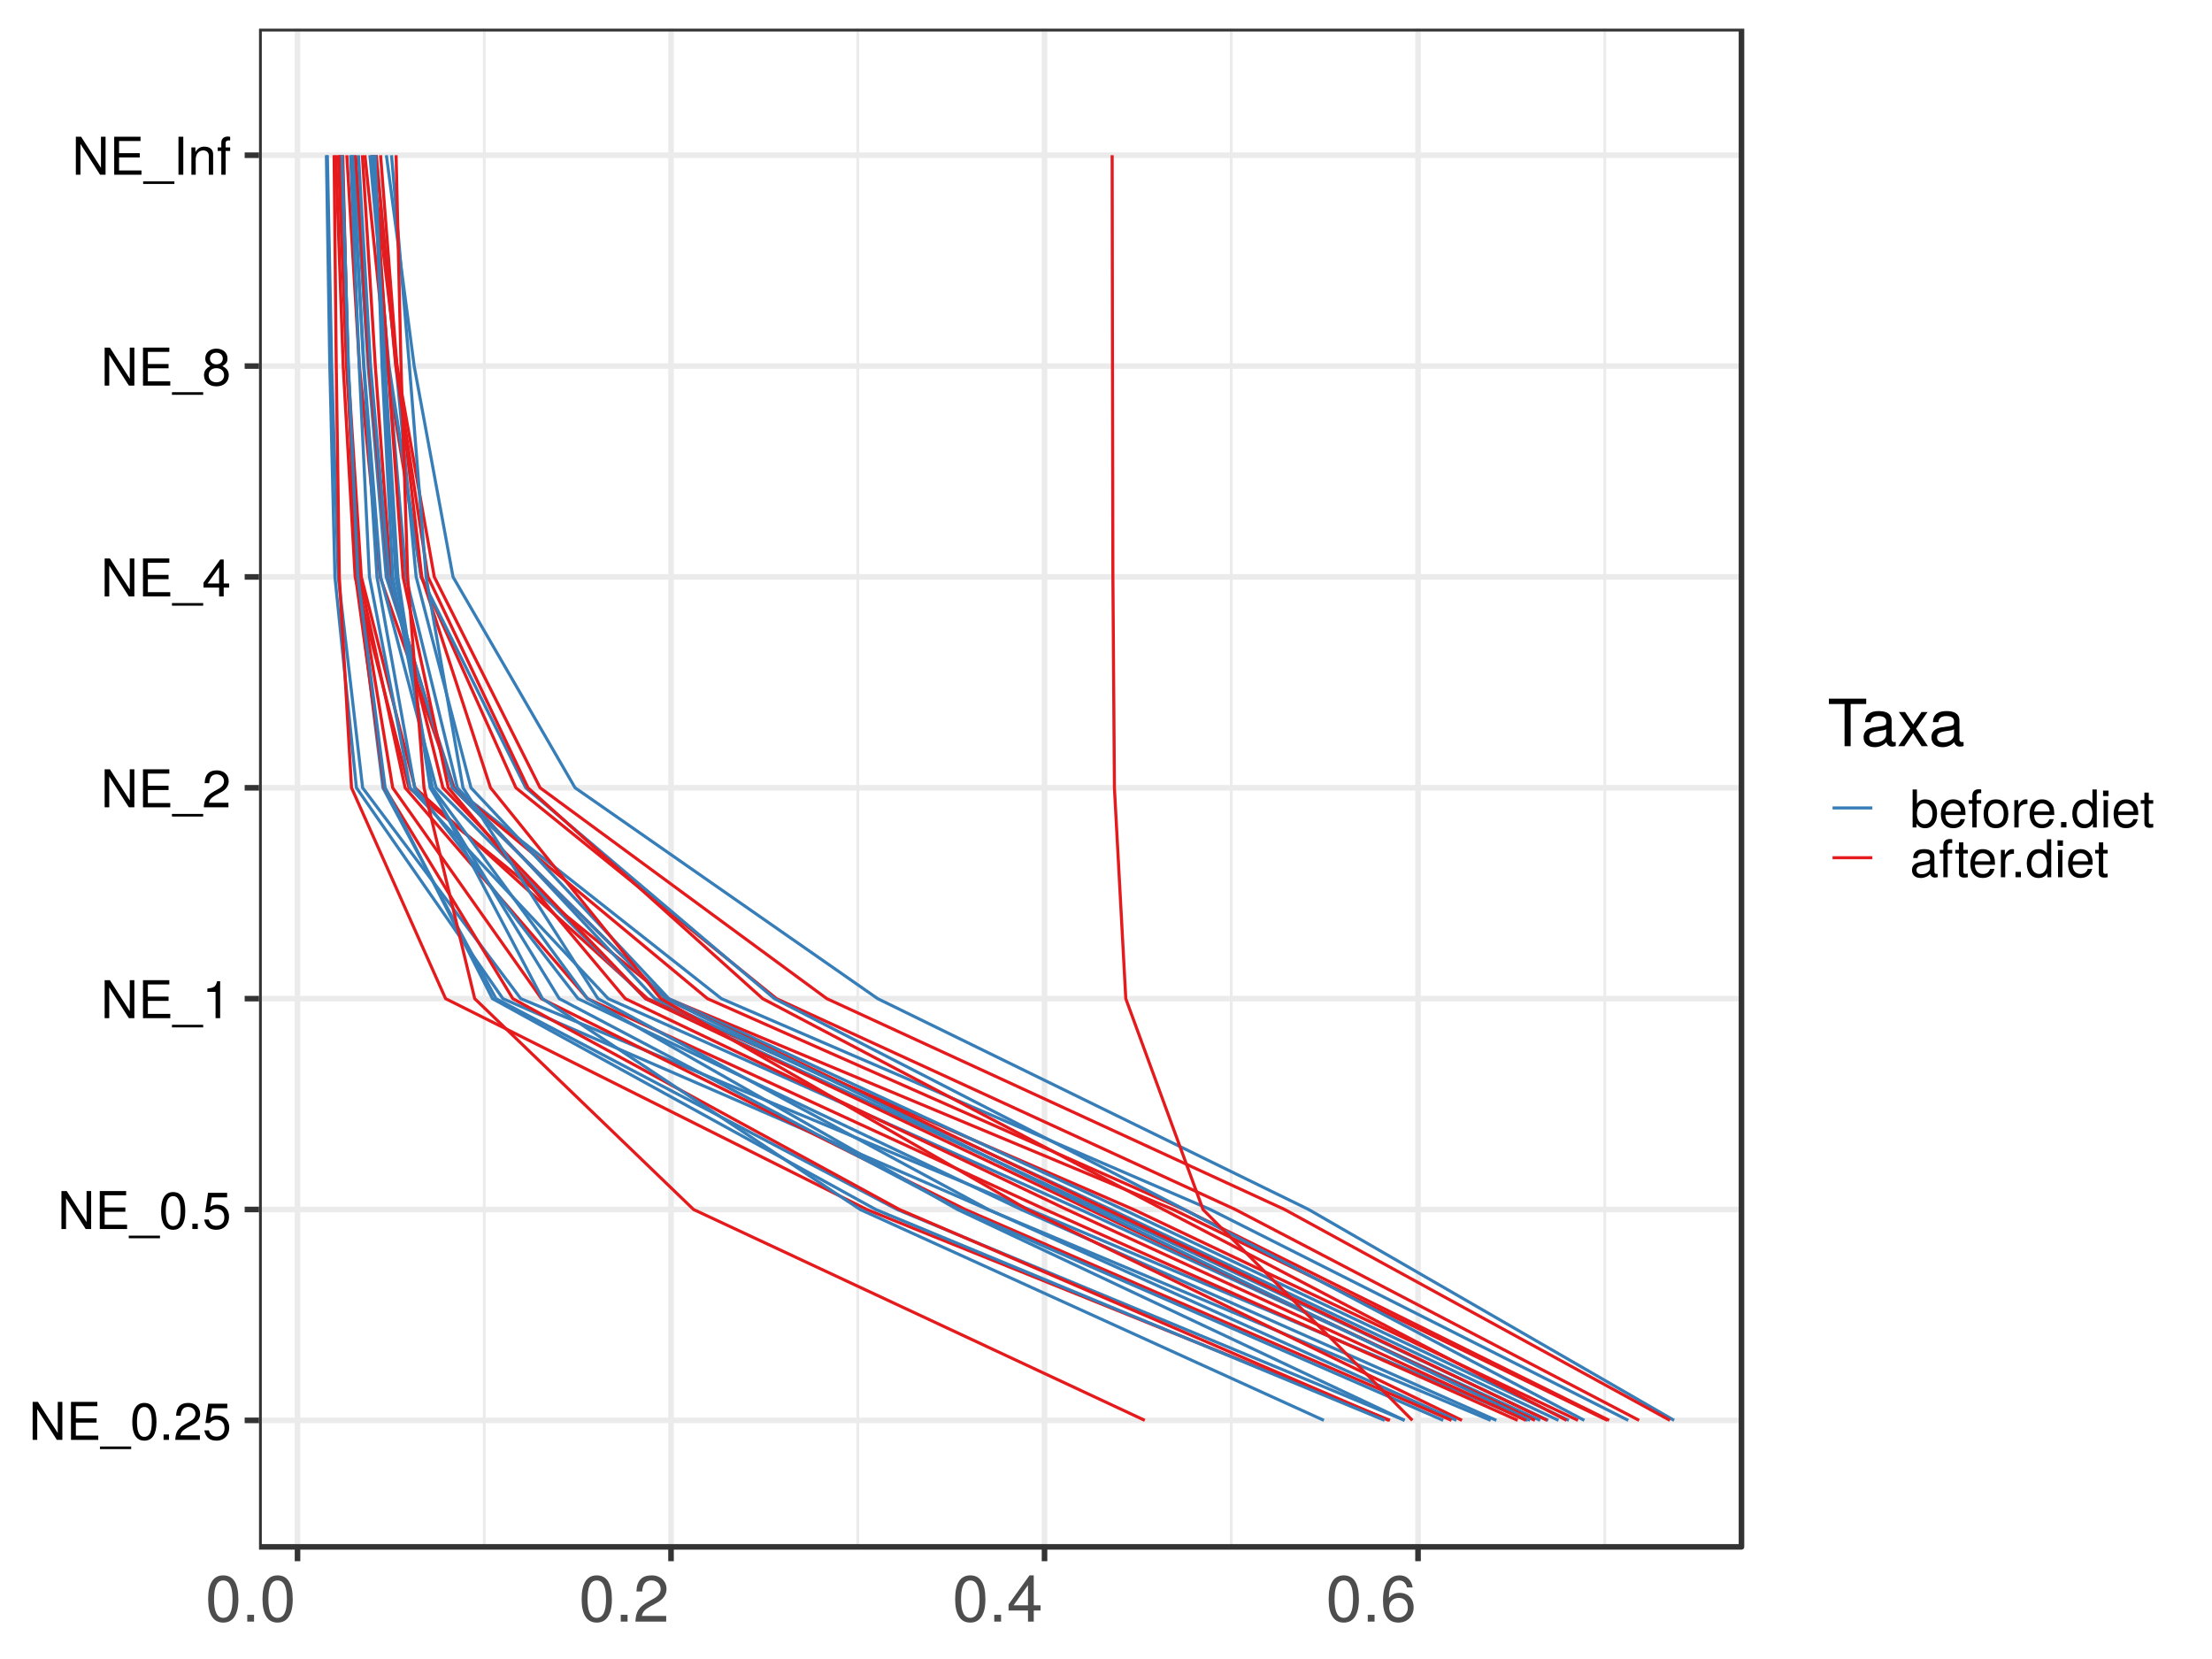 <?xml version="1.0" encoding="UTF-8"?>
<svg xmlns="http://www.w3.org/2000/svg" xmlns:xlink="http://www.w3.org/1999/xlink" width="768pt" height="576pt" viewBox="0 0 768 576" version="1.1">
<defs>
<g>
<symbol overflow="visible" id="glyph0-0">
<path style="stroke:none;" d=""/>
</symbol>
<symbol overflow="visible" id="glyph0-1">
<path style="stroke:none;" d="M 11.688 0 L 11.688 -13.188 L 10.094 -13.188 L 10.094 -2.406 L 3.203 -13.188 L 1.375 -13.188 L 1.375 0 L 2.969 0 L 2.969 -10.688 L 9.781 0 Z M 11.688 0 "/>
</symbol>
<symbol overflow="visible" id="glyph0-2">
<path style="stroke:none;" d="M 11.094 0 L 11.094 -1.484 L 3.312 -1.484 L 3.312 -6 L 10.5 -6 L 10.5 -7.484 L 3.312 -7.484 L 3.312 -11.703 L 10.766 -11.703 L 10.766 -13.188 L 1.625 -13.188 L 1.625 0 Z M 11.094 0 "/>
</symbol>
<symbol overflow="visible" id="glyph0-3">
<path style="stroke:none;" d="M 10.453 3.203 L 10.453 2.297 L -0.391 2.297 L -0.391 3.203 Z M 10.453 3.203 "/>
</symbol>
<symbol overflow="visible" id="glyph0-4">
<path style="stroke:none;" d="M 9.172 -6.172 C 9.172 -10.625 7.766 -12.828 4.969 -12.828 C 2.203 -12.828 0.781 -10.578 0.781 -6.281 C 0.781 -1.953 2.219 0.266 4.969 0.266 C 7.688 0.266 9.172 -1.953 9.172 -6.172 Z M 7.547 -6.312 C 7.547 -2.672 6.719 -1.047 4.938 -1.047 C 3.25 -1.047 2.406 -2.75 2.406 -6.266 C 2.406 -9.766 3.25 -11.422 4.969 -11.422 C 6.688 -11.422 7.547 -9.75 7.547 -6.312 Z M 7.547 -6.312 "/>
</symbol>
<symbol overflow="visible" id="glyph0-5">
<path style="stroke:none;" d="M 3.453 0 L 3.453 -1.875 L 1.578 -1.875 L 1.578 0 Z M 3.453 0 "/>
</symbol>
<symbol overflow="visible" id="glyph0-6">
<path style="stroke:none;" d="M 9.25 -9.062 C 9.25 -11.234 7.562 -12.828 5.141 -12.828 C 2.516 -12.828 1 -11.484 0.906 -8.375 L 2.5 -8.375 C 2.625 -10.531 3.516 -11.438 5.078 -11.438 C 6.531 -11.438 7.625 -10.406 7.625 -9.031 C 7.625 -8.016 7.016 -7.141 5.875 -6.5 L 4.219 -5.562 C 1.531 -4.031 0.766 -2.828 0.609 0 L 9.156 0 L 9.156 -1.578 L 2.406 -1.578 C 2.562 -2.625 3.141 -3.297 4.719 -4.219 L 6.531 -5.188 C 8.328 -6.156 9.25 -7.484 9.25 -9.062 Z M 9.25 -9.062 "/>
</symbol>
<symbol overflow="visible" id="glyph0-7">
<path style="stroke:none;" d="M 9.281 -4.25 C 9.281 -6.781 7.594 -8.453 5.141 -8.453 C 4.234 -8.453 3.516 -8.219 2.766 -7.672 L 3.281 -10.984 L 8.609 -10.984 L 8.609 -12.562 L 1.984 -12.562 L 1.031 -5.844 L 2.5 -5.844 C 3.234 -6.734 3.859 -7.031 4.844 -7.031 C 6.562 -7.031 7.656 -5.938 7.656 -4.031 C 7.656 -2.188 6.594 -1.141 4.844 -1.141 C 3.453 -1.141 2.609 -1.844 2.219 -3.297 L 0.641 -3.297 C 1.156 -0.734 2.609 0.266 4.891 0.266 C 7.469 0.266 9.281 -1.531 9.281 -4.25 Z M 9.281 -4.25 "/>
</symbol>
<symbol overflow="visible" id="glyph0-8">
<path style="stroke:none;" d="M 6.281 0 L 6.281 -12.828 L 5.234 -12.828 C 4.672 -10.859 4.312 -10.578 1.844 -10.281 L 1.844 -9.141 L 4.688 -9.141 L 4.688 0 Z M 6.281 0 "/>
</symbol>
<symbol overflow="visible" id="glyph0-9">
<path style="stroke:none;" d="M 9.406 -3.078 L 9.406 -4.5 L 7.516 -4.5 L 7.516 -12.828 L 6.328 -12.828 L 0.5 -4.766 L 0.5 -3.078 L 5.922 -3.078 L 5.922 0 L 7.516 0 L 7.516 -3.078 Z M 5.922 -4.5 L 1.906 -4.5 L 5.922 -10.109 Z M 5.922 -4.5 "/>
</symbol>
<symbol overflow="visible" id="glyph0-10">
<path style="stroke:none;" d="M 9.281 -3.625 C 9.281 -5.047 8.562 -6.047 7.078 -6.75 C 8.391 -7.547 8.828 -8.203 8.828 -9.406 C 8.828 -11.422 7.25 -12.828 4.969 -12.828 C 2.719 -12.828 1.125 -11.422 1.125 -9.406 C 1.125 -8.219 1.562 -7.562 2.859 -6.75 C 1.391 -6.047 0.672 -5.047 0.672 -3.641 C 0.672 -1.281 2.438 0.266 4.969 0.266 C 7.516 0.266 9.281 -1.281 9.281 -3.625 Z M 7.203 -9.375 C 7.203 -8.172 6.312 -7.375 4.969 -7.375 C 3.641 -7.375 2.75 -8.172 2.75 -9.391 C 2.75 -10.625 3.641 -11.422 4.969 -11.422 C 6.328 -11.422 7.203 -10.625 7.203 -9.375 Z M 7.656 -3.594 C 7.656 -2.078 6.562 -1.141 4.938 -1.141 C 3.391 -1.141 2.297 -2.094 2.297 -3.594 C 2.297 -5.109 3.391 -6.047 4.969 -6.047 C 6.562 -6.047 7.656 -5.109 7.656 -3.594 Z M 7.656 -3.594 "/>
</symbol>
<symbol overflow="visible" id="glyph0-11">
<path style="stroke:none;" d="M 3.484 0 L 3.484 -13.188 L 1.812 -13.188 L 1.812 0 Z M 3.484 0 "/>
</symbol>
<symbol overflow="visible" id="glyph0-12">
<path style="stroke:none;" d="M 8.812 0 L 8.812 -7.172 C 8.812 -8.734 7.641 -9.75 5.812 -9.75 C 4.391 -9.75 3.484 -9.203 2.656 -7.891 L 2.656 -9.484 L 1.266 -9.484 L 1.266 0 L 2.766 0 L 2.766 -5.234 C 2.766 -7.172 3.812 -8.438 5.359 -8.438 C 6.547 -8.438 7.312 -7.703 7.312 -6.562 L 7.312 0 Z M 8.812 0 "/>
</symbol>
<symbol overflow="visible" id="glyph0-13">
<path style="stroke:none;" d="M 4.672 -8.25 L 4.672 -9.484 L 3.094 -9.484 L 3.094 -10.969 C 3.094 -11.594 3.453 -11.922 4.141 -11.922 C 4.266 -11.922 4.328 -11.922 4.672 -11.906 L 4.672 -13.156 C 4.328 -13.234 4.125 -13.25 3.812 -13.25 C 2.422 -13.25 1.594 -12.453 1.594 -11.094 L 1.594 -9.484 L 0.328 -9.484 L 0.328 -8.25 L 1.594 -8.25 L 1.594 0 L 3.094 0 L 3.094 -8.25 Z M 4.672 -8.25 "/>
</symbol>
<symbol overflow="visible" id="glyph0-14">
<path style="stroke:none;" d="M 9.469 -4.844 C 9.469 -7.922 7.906 -9.75 5.406 -9.75 C 4.109 -9.75 3.188 -9.266 2.484 -8.203 L 2.484 -13.188 L 0.984 -13.188 L 0.984 0 L 2.328 0 L 2.328 -1.359 C 3.062 -0.25 4.016 0.266 5.344 0.266 C 7.828 0.266 9.469 -1.766 9.469 -4.844 Z M 7.891 -4.766 C 7.891 -2.609 6.766 -1.141 5.125 -1.141 C 3.531 -1.141 2.484 -2.594 2.484 -4.734 C 2.484 -6.969 3.531 -8.406 5.125 -8.344 C 6.797 -8.344 7.891 -6.875 7.891 -4.766 Z M 7.891 -4.766 "/>
</symbol>
<symbol overflow="visible" id="glyph0-15">
<path style="stroke:none;" d="M 9.281 -4.312 C 9.281 -5.688 9.172 -6.547 8.906 -7.25 C 8.281 -8.812 6.844 -9.75 5.062 -9.75 C 2.422 -9.75 0.719 -7.797 0.719 -4.688 C 0.719 -1.578 2.375 0.266 5.031 0.266 C 7.203 0.266 8.703 -0.953 9.078 -2.875 L 7.562 -2.875 C 7.141 -1.625 6.297 -1.125 5.078 -1.125 C 3.516 -1.125 2.328 -2.141 2.297 -4.312 Z M 7.672 -5.641 C 7.672 -5.641 7.672 -5.578 7.656 -5.531 L 2.328 -5.531 C 2.453 -7.219 3.531 -8.359 5.047 -8.359 C 6.531 -8.359 7.672 -7.125 7.672 -5.641 Z M 7.672 -5.641 "/>
</symbol>
<symbol overflow="visible" id="glyph0-16">
<path style="stroke:none;" d="M 9.234 -4.672 C 9.234 -7.938 7.656 -9.75 4.922 -9.75 C 2.266 -9.75 0.656 -7.922 0.656 -4.734 C 0.656 -1.562 2.25 0.266 4.938 0.266 C 7.594 0.266 9.234 -1.562 9.234 -4.672 Z M 7.656 -4.688 C 7.656 -2.453 6.609 -1.125 4.938 -1.125 C 3.25 -1.125 2.219 -2.438 2.219 -4.734 C 2.219 -7.016 3.25 -8.359 4.938 -8.359 C 6.641 -8.359 7.656 -7.031 7.656 -4.688 Z M 7.656 -4.688 "/>
</symbol>
<symbol overflow="visible" id="glyph0-17">
<path style="stroke:none;" d="M 5.812 -8.156 L 5.812 -9.703 C 5.562 -9.734 5.422 -9.75 5.234 -9.75 C 4.25 -9.75 3.516 -9.172 2.641 -7.766 L 2.641 -9.484 L 1.266 -9.484 L 1.266 0 L 2.766 0 L 2.766 -4.922 C 2.766 -7.062 3.469 -8.125 5.812 -8.156 Z M 5.812 -8.156 "/>
</symbol>
<symbol overflow="visible" id="glyph0-18">
<path style="stroke:none;" d="M 8.953 0 L 8.953 -13.188 L 7.453 -13.188 L 7.453 -8.281 C 6.828 -9.25 5.812 -9.75 4.547 -9.75 C 2.078 -9.75 0.469 -7.859 0.469 -4.828 C 0.469 -1.625 2.047 0.266 4.594 0.266 C 5.906 0.266 6.797 -0.219 7.625 -1.391 L 7.625 0 Z M 7.453 -4.703 C 7.453 -2.516 6.406 -1.141 4.812 -1.141 C 3.141 -1.141 2.047 -2.531 2.047 -4.734 C 2.047 -6.953 3.141 -8.344 4.797 -8.344 C 6.422 -8.344 7.453 -6.891 7.453 -4.703 Z M 7.453 -4.703 "/>
</symbol>
<symbol overflow="visible" id="glyph0-19">
<path style="stroke:none;" d="M 2.766 0 L 2.766 -9.484 L 1.266 -9.484 L 1.266 0 Z M 2.969 -10.906 L 2.969 -12.797 L 1.078 -12.797 L 1.078 -10.906 Z M 2.969 -10.906 "/>
</symbol>
<symbol overflow="visible" id="glyph0-20">
<path style="stroke:none;" d="M 4.594 0 L 4.594 -1.266 C 4.391 -1.219 4.156 -1.188 3.875 -1.188 C 3.219 -1.188 3.047 -1.375 3.047 -2.047 L 3.047 -8.25 L 4.594 -8.25 L 4.594 -9.484 L 3.047 -9.484 L 3.047 -12.094 L 1.531 -12.094 L 1.531 -9.484 L 0.25 -9.484 L 0.25 -8.25 L 1.531 -8.25 L 1.531 -1.375 C 1.531 -0.422 2.188 0.125 3.359 0.125 C 3.734 0.125 4.094 0.094 4.594 0 Z M 4.594 0 "/>
</symbol>
<symbol overflow="visible" id="glyph0-21">
<path style="stroke:none;" d="M 9.688 -0.031 L 9.688 -1.172 C 9.516 -1.141 9.438 -1.141 9.359 -1.141 C 8.828 -1.141 8.547 -1.406 8.547 -1.875 L 8.547 -7.172 C 8.547 -8.844 7.312 -9.75 4.969 -9.75 C 2.672 -9.75 1.266 -8.859 1.172 -6.672 L 2.703 -6.672 C 2.828 -7.828 3.516 -8.359 4.922 -8.359 C 6.281 -8.359 7.031 -7.859 7.031 -6.953 L 7.031 -6.547 C 7.031 -5.922 6.656 -5.641 5.469 -5.5 C 3.328 -5.234 3 -5.156 2.422 -4.922 C 1.328 -4.469 0.766 -3.625 0.766 -2.453 C 0.766 -0.734 1.953 0.266 3.875 0.266 C 5.078 0.266 6.266 -0.234 7.094 -1.125 C 7.25 -0.391 7.906 0.125 8.656 0.125 C 8.953 0.125 9.188 0.094 9.688 -0.031 Z M 7.031 -3.281 C 7.031 -1.922 5.656 -1.047 4.203 -1.047 C 3.016 -1.047 2.328 -1.469 2.328 -2.5 C 2.328 -3.484 3 -3.922 4.609 -4.156 C 6.203 -4.375 6.531 -4.453 7.031 -4.688 Z M 7.031 -3.281 "/>
</symbol>
<symbol overflow="visible" id="glyph1-0">
<path style="stroke:none;" d=""/>
</symbol>
<symbol overflow="visible" id="glyph1-1">
<path style="stroke:none;" d="M 11.469 -7.719 C 11.469 -13.281 9.703 -16.047 6.219 -16.047 C 2.766 -16.047 0.969 -13.234 0.969 -7.844 C 0.969 -2.438 2.781 0.344 6.219 0.344 C 9.609 0.344 11.469 -2.438 11.469 -7.719 Z M 9.438 -7.891 C 9.438 -3.344 8.391 -1.312 6.172 -1.312 C 4.078 -1.312 3.016 -3.438 3.016 -7.828 C 3.016 -12.219 4.078 -14.281 6.219 -14.281 C 8.375 -14.281 9.438 -12.188 9.438 -7.891 Z M 9.438 -7.891 "/>
</symbol>
<symbol overflow="visible" id="glyph1-2">
<path style="stroke:none;" d="M 4.328 0 L 4.328 -2.359 L 1.969 -2.359 L 1.969 0 Z M 4.328 0 "/>
</symbol>
<symbol overflow="visible" id="glyph1-3">
<path style="stroke:none;" d="M 11.562 -11.328 C 11.562 -14.047 9.453 -16.047 6.422 -16.047 C 3.141 -16.047 1.25 -14.359 1.125 -10.469 L 3.125 -10.469 C 3.281 -13.172 4.391 -14.297 6.359 -14.297 C 8.172 -14.297 9.531 -13.016 9.531 -11.297 C 9.531 -10.016 8.781 -8.938 7.359 -8.125 L 5.266 -6.953 C 1.922 -5.047 0.953 -3.531 0.766 0 L 11.453 0 L 11.453 -1.969 L 3.016 -1.969 C 3.219 -3.281 3.938 -4.125 5.906 -5.266 L 8.172 -6.5 C 10.406 -7.688 11.562 -9.359 11.562 -11.328 Z M 11.562 -11.328 "/>
</symbol>
<symbol overflow="visible" id="glyph1-4">
<path style="stroke:none;" d="M 11.766 -3.844 L 11.766 -5.641 L 9.391 -5.641 L 9.391 -16.047 L 7.922 -16.047 L 0.641 -5.953 L 0.641 -3.844 L 7.391 -3.844 L 7.391 0 L 9.391 0 L 9.391 -3.844 Z M 7.391 -5.641 L 2.375 -5.641 L 7.391 -12.641 Z M 7.391 -5.641 "/>
</symbol>
<symbol overflow="visible" id="glyph1-5">
<path style="stroke:none;" d="M 11.609 -4.984 C 11.609 -7.969 9.578 -9.984 6.703 -9.984 C 5.109 -9.984 3.875 -9.359 3.016 -8.188 C 3.031 -12.109 4.297 -14.281 6.578 -14.281 C 7.984 -14.281 8.953 -13.391 9.281 -11.859 L 11.266 -11.859 C 10.875 -14.484 9.156 -16.047 6.719 -16.047 C 2.984 -16.047 0.969 -12.891 0.969 -7.312 C 0.969 -2.312 2.688 0.344 6.359 0.344 C 9.406 0.344 11.609 -1.828 11.609 -4.984 Z M 9.578 -4.812 C 9.578 -2.812 8.219 -1.422 6.375 -1.422 C 4.531 -1.422 3.125 -2.875 3.125 -4.938 C 3.125 -6.922 4.484 -8.219 6.453 -8.219 C 8.375 -8.219 9.578 -6.969 9.578 -4.812 Z M 9.578 -4.812 "/>
</symbol>
<symbol overflow="visible" id="glyph1-6">
<path style="stroke:none;" d="M 13.422 -14.641 L 13.422 -16.5 L 0.469 -16.5 L 0.469 -14.641 L 5.906 -14.641 L 5.906 0 L 8.016 0 L 8.016 -14.641 Z M 13.422 -14.641 "/>
</symbol>
<symbol overflow="visible" id="glyph1-7">
<path style="stroke:none;" d="M 12.109 -0.047 L 12.109 -1.469 C 11.906 -1.422 11.812 -1.422 11.703 -1.422 C 11.047 -1.422 10.672 -1.766 10.672 -2.359 L 10.672 -8.953 C 10.672 -11.062 9.141 -12.188 6.219 -12.188 C 3.344 -12.188 1.578 -11.094 1.469 -8.344 L 3.375 -8.344 C 3.531 -9.797 4.391 -10.453 6.156 -10.453 C 7.844 -10.453 8.797 -9.812 8.797 -8.688 L 8.797 -8.188 C 8.797 -7.391 8.328 -7.062 6.828 -6.875 C 4.156 -6.531 3.75 -6.453 3.031 -6.156 C 1.656 -5.594 0.953 -4.531 0.953 -3.078 C 0.953 -0.922 2.438 0.344 4.844 0.344 C 6.359 0.344 7.828 -0.297 8.875 -1.406 C 9.078 -0.5 9.891 0.156 10.812 0.156 C 11.203 0.156 11.5 0.109 12.109 -0.047 Z M 8.797 -4.094 C 8.797 -2.391 7.078 -1.312 5.25 -1.312 C 3.781 -1.312 2.922 -1.828 2.922 -3.125 C 2.922 -4.359 3.75 -4.906 5.766 -5.203 C 7.766 -5.469 8.172 -5.562 8.797 -5.859 Z M 8.797 -4.094 "/>
</symbol>
<symbol overflow="visible" id="glyph1-8">
<path style="stroke:none;" d="M 10.703 0 L 6.609 -6.125 L 10.594 -11.859 L 8.469 -11.859 L 5.609 -7.562 L 2.766 -11.859 L 0.609 -11.859 L 4.562 -6.047 L 0.391 0 L 2.531 0 L 5.547 -4.547 L 8.5 0 Z M 10.703 0 "/>
</symbol>
</g>
<clipPath id="clip1">
  <path d="M 89.93 9.961 L 605 9.961 L 605 538 L 89.93 538 Z M 89.93 9.961 "/>
</clipPath>
<clipPath id="clip2">
  <path d="M 167 9.961 L 169 9.961 L 169 538 L 167 538 Z M 167 9.961 "/>
</clipPath>
<clipPath id="clip3">
  <path d="M 297 9.961 L 299 9.961 L 299 538 L 297 538 Z M 297 9.961 "/>
</clipPath>
<clipPath id="clip4">
  <path d="M 427 9.961 L 428 9.961 L 428 538 L 427 538 Z M 427 9.961 "/>
</clipPath>
<clipPath id="clip5">
  <path d="M 556 9.961 L 558 9.961 L 558 538 L 556 538 Z M 556 9.961 "/>
</clipPath>
<clipPath id="clip6">
  <path d="M 89.93 492 L 605.637 492 L 605.637 495 L 89.93 495 Z M 89.93 492 "/>
</clipPath>
<clipPath id="clip7">
  <path d="M 89.93 418 L 605.637 418 L 605.637 421 L 89.93 421 Z M 89.93 418 "/>
</clipPath>
<clipPath id="clip8">
  <path d="M 89.93 345 L 605.637 345 L 605.637 348 L 89.93 348 Z M 89.93 345 "/>
</clipPath>
<clipPath id="clip9">
  <path d="M 89.93 272 L 605.637 272 L 605.637 275 L 89.93 275 Z M 89.93 272 "/>
</clipPath>
<clipPath id="clip10">
  <path d="M 89.93 199 L 605.637 199 L 605.637 202 L 89.93 202 Z M 89.93 199 "/>
</clipPath>
<clipPath id="clip11">
  <path d="M 89.93 126 L 605.637 126 L 605.637 129 L 89.93 129 Z M 89.93 126 "/>
</clipPath>
<clipPath id="clip12">
  <path d="M 89.93 52 L 605.637 52 L 605.637 55 L 89.93 55 Z M 89.93 52 "/>
</clipPath>
<clipPath id="clip13">
  <path d="M 102 9.961 L 105 9.961 L 105 538.07 L 102 538.07 Z M 102 9.961 "/>
</clipPath>
<clipPath id="clip14">
  <path d="M 232 9.961 L 234 9.961 L 234 538.07 L 232 538.07 Z M 232 9.961 "/>
</clipPath>
<clipPath id="clip15">
  <path d="M 361 9.961 L 364 9.961 L 364 538.07 L 361 538.07 Z M 361 9.961 "/>
</clipPath>
<clipPath id="clip16">
  <path d="M 491 9.961 L 494 9.961 L 494 538.07 L 491 538.07 Z M 491 9.961 "/>
</clipPath>
<clipPath id="clip17">
  <path d="M 89.93 9.961 L 605.637 9.961 L 605.637 538.07 L 89.93 538.07 Z M 89.93 9.961 "/>
</clipPath>
</defs>
<g id="surface7203">
<rect x="0" y="0" width="768" height="576" style="fill:rgb(100%,100%,100%);fill-opacity:1;stroke:none;"/>
<rect x="0" y="0" width="768" height="576" style="fill:rgb(100%,100%,100%);fill-opacity:1;stroke:none;"/>
<path style="fill:none;stroke-width:1.94;stroke-linecap:round;stroke-linejoin:round;stroke:rgb(100%,100%,100%);stroke-opacity:1;stroke-miterlimit:10;" d="M 0 576 L 768 576 L 768 0 L 0 0 Z M 0 576 "/>
<g clip-path="url(#clip1)" clip-rule="nonzero">
<path style=" stroke:none;fill-rule:nonzero;fill:rgb(100%,100%,100%);fill-opacity:1;" d="M 89.93 537.07 L 604.637 537.07 L 604.637 9.961 L 89.93 9.961 Z M 89.93 537.07 "/>
</g>
<g clip-path="url(#clip2)" clip-rule="nonzero">
<path style="fill:none;stroke-width:0.97;stroke-linecap:butt;stroke-linejoin:round;stroke:rgb(92.157%,92.157%,92.157%);stroke-opacity:1;stroke-miterlimit:10;" d="M 168.137 537.07 L 168.137 9.961 "/>
</g>
<g clip-path="url(#clip3)" clip-rule="nonzero">
<path style="fill:none;stroke-width:0.97;stroke-linecap:butt;stroke-linejoin:round;stroke:rgb(92.157%,92.157%,92.157%);stroke-opacity:1;stroke-miterlimit:10;" d="M 297.816 537.07 L 297.816 9.961 "/>
</g>
<g clip-path="url(#clip4)" clip-rule="nonzero">
<path style="fill:none;stroke-width:0.97;stroke-linecap:butt;stroke-linejoin:round;stroke:rgb(92.157%,92.157%,92.157%);stroke-opacity:1;stroke-miterlimit:10;" d="M 427.496 537.07 L 427.496 9.961 "/>
</g>
<g clip-path="url(#clip5)" clip-rule="nonzero">
<path style="fill:none;stroke-width:0.97;stroke-linecap:butt;stroke-linejoin:round;stroke:rgb(92.157%,92.157%,92.157%);stroke-opacity:1;stroke-miterlimit:10;" d="M 557.176 537.07 L 557.176 9.961 "/>
</g>
<g clip-path="url(#clip6)" clip-rule="nonzero">
<path style="fill:none;stroke-width:1.94;stroke-linecap:butt;stroke-linejoin:round;stroke:rgb(92.157%,92.157%,92.157%);stroke-opacity:1;stroke-miterlimit:10;" d="M 89.93 493.145 L 604.637 493.145 "/>
</g>
<g clip-path="url(#clip7)" clip-rule="nonzero">
<path style="fill:none;stroke-width:1.94;stroke-linecap:butt;stroke-linejoin:round;stroke:rgb(92.157%,92.157%,92.157%);stroke-opacity:1;stroke-miterlimit:10;" d="M 89.93 419.938 L 604.637 419.938 "/>
</g>
<g clip-path="url(#clip8)" clip-rule="nonzero">
<path style="fill:none;stroke-width:1.94;stroke-linecap:butt;stroke-linejoin:round;stroke:rgb(92.157%,92.157%,92.157%);stroke-opacity:1;stroke-miterlimit:10;" d="M 89.93 346.727 L 604.637 346.727 "/>
</g>
<g clip-path="url(#clip9)" clip-rule="nonzero">
<path style="fill:none;stroke-width:1.94;stroke-linecap:butt;stroke-linejoin:round;stroke:rgb(92.157%,92.157%,92.157%);stroke-opacity:1;stroke-miterlimit:10;" d="M 89.93 273.516 L 604.637 273.516 "/>
</g>
<g clip-path="url(#clip10)" clip-rule="nonzero">
<path style="fill:none;stroke-width:1.94;stroke-linecap:butt;stroke-linejoin:round;stroke:rgb(92.157%,92.157%,92.157%);stroke-opacity:1;stroke-miterlimit:10;" d="M 89.93 200.309 L 604.637 200.309 "/>
</g>
<g clip-path="url(#clip11)" clip-rule="nonzero">
<path style="fill:none;stroke-width:1.94;stroke-linecap:butt;stroke-linejoin:round;stroke:rgb(92.157%,92.157%,92.157%);stroke-opacity:1;stroke-miterlimit:10;" d="M 89.93 127.098 L 604.637 127.098 "/>
</g>
<g clip-path="url(#clip12)" clip-rule="nonzero">
<path style="fill:none;stroke-width:1.94;stroke-linecap:butt;stroke-linejoin:round;stroke:rgb(92.157%,92.157%,92.157%);stroke-opacity:1;stroke-miterlimit:10;" d="M 89.93 53.887 L 604.637 53.887 "/>
</g>
<g clip-path="url(#clip13)" clip-rule="nonzero">
<path style="fill:none;stroke-width:1.94;stroke-linecap:butt;stroke-linejoin:round;stroke:rgb(92.157%,92.157%,92.157%);stroke-opacity:1;stroke-miterlimit:10;" d="M 103.297 537.07 L 103.297 9.961 "/>
</g>
<g clip-path="url(#clip14)" clip-rule="nonzero">
<path style="fill:none;stroke-width:1.94;stroke-linecap:butt;stroke-linejoin:round;stroke:rgb(92.157%,92.157%,92.157%);stroke-opacity:1;stroke-miterlimit:10;" d="M 232.977 537.07 L 232.977 9.961 "/>
</g>
<g clip-path="url(#clip15)" clip-rule="nonzero">
<path style="fill:none;stroke-width:1.94;stroke-linecap:butt;stroke-linejoin:round;stroke:rgb(92.157%,92.157%,92.157%);stroke-opacity:1;stroke-miterlimit:10;" d="M 362.656 537.07 L 362.656 9.961 "/>
</g>
<g clip-path="url(#clip16)" clip-rule="nonzero">
<path style="fill:none;stroke-width:1.94;stroke-linecap:butt;stroke-linejoin:round;stroke:rgb(92.157%,92.157%,92.157%);stroke-opacity:1;stroke-miterlimit:10;" d="M 492.336 537.07 L 492.336 9.961 "/>
</g>
<path style="fill:none;stroke-width:1.067;stroke-linecap:butt;stroke-linejoin:round;stroke:rgb(21.569%,49.412%,72.157%);stroke-opacity:1;stroke-miterlimit:10;" d="M 581.242 493.145 L 454.367 419.938 L 304.723 346.727 L 199.664 273.516 L 157.293 200.309 L 143.805 127.098 L 134.152 53.887 "/>
<path style="fill:none;stroke-width:1.067;stroke-linecap:butt;stroke-linejoin:round;stroke:rgb(89.412%,10.196%,10.98%);stroke-opacity:1;stroke-miterlimit:10;" d="M 579.805 493.145 L 446.031 419.938 L 287.07 346.727 L 187.516 273.516 L 150.785 200.309 L 137.848 127.098 L 129.02 53.887 "/>
<path style="fill:none;stroke-width:1.067;stroke-linecap:butt;stroke-linejoin:round;stroke:rgb(89.412%,10.196%,10.98%);stroke-opacity:1;stroke-miterlimit:10;" d="M 569.098 493.145 L 428.906 419.938 L 269.59 346.727 L 179.121 273.516 L 146.32 200.309 L 134.273 127.098 L 126.695 53.887 "/>
<path style="fill:none;stroke-width:1.067;stroke-linecap:butt;stroke-linejoin:round;stroke:rgb(21.569%,49.412%,72.157%);stroke-opacity:1;stroke-miterlimit:10;" d="M 565.332 493.145 L 420.203 419.938 L 250.465 346.727 L 157.691 273.516 L 134.09 200.309 L 127.797 127.098 L 122.977 53.887 "/>
<path style="fill:none;stroke-width:1.067;stroke-linecap:butt;stroke-linejoin:round;stroke:rgb(89.412%,10.196%,10.98%);stroke-opacity:1;stroke-miterlimit:10;" d="M 558.699 493.145 L 411.078 419.938 L 245.633 346.727 L 157.484 273.516 L 131.98 200.309 L 124.801 127.098 L 120.414 53.887 "/>
<path style="fill:none;stroke-width:1.067;stroke-linecap:butt;stroke-linejoin:round;stroke:rgb(89.412%,10.196%,10.98%);stroke-opacity:1;stroke-miterlimit:10;" d="M 558.023 493.145 L 407.34 419.938 L 231.969 346.727 L 141.984 273.516 L 123.312 200.309 L 119.152 127.098 L 116.594 53.887 "/>
<path style="fill:none;stroke-width:1.067;stroke-linecap:butt;stroke-linejoin:round;stroke:rgb(21.569%,49.412%,72.157%);stroke-opacity:1;stroke-miterlimit:10;" d="M 550.078 493.145 L 411.246 419.938 L 268.887 346.727 L 182.535 273.516 L 146.172 200.309 L 135.055 127.098 L 128.422 53.887 "/>
<path style="fill:none;stroke-width:1.067;stroke-linecap:butt;stroke-linejoin:round;stroke:rgb(89.412%,10.196%,10.98%);stroke-opacity:1;stroke-miterlimit:10;" d="M 547.879 493.145 L 393.578 419.938 L 224.812 346.727 L 144.07 273.516 L 125.449 200.309 L 120.797 127.098 L 117.906 53.887 "/>
<path style="fill:none;stroke-width:1.067;stroke-linecap:butt;stroke-linejoin:round;stroke:rgb(21.569%,49.412%,72.157%);stroke-opacity:1;stroke-miterlimit:10;" d="M 544.711 493.145 L 390 419.938 L 232.242 346.727 L 163.527 273.516 L 144.488 200.309 L 137.5 127.098 L 130.621 53.887 "/>
<path style="fill:none;stroke-width:1.067;stroke-linecap:butt;stroke-linejoin:round;stroke:rgb(89.412%,10.196%,10.98%);stroke-opacity:1;stroke-miterlimit:10;" d="M 543.895 493.145 L 403.922 419.938 L 264.801 346.727 L 183.316 273.516 L 148.594 200.309 L 137.414 127.098 L 130.574 53.887 "/>
<path style="fill:none;stroke-width:1.067;stroke-linecap:butt;stroke-linejoin:round;stroke:rgb(21.569%,49.412%,72.157%);stroke-opacity:1;stroke-miterlimit:10;" d="M 541.113 493.145 L 385.695 419.938 L 227.402 346.727 L 158.801 273.516 L 140.941 200.309 L 134.754 127.098 L 129.469 53.887 "/>
<path style="fill:none;stroke-width:1.067;stroke-linecap:butt;stroke-linejoin:round;stroke:rgb(21.569%,49.412%,72.157%);stroke-opacity:1;stroke-miterlimit:10;" d="M 537.555 493.145 L 382.195 419.938 L 224.102 346.727 L 151.445 273.516 L 132.172 200.309 L 126.359 127.098 L 122.137 53.887 "/>
<path style="fill:none;stroke-width:1.067;stroke-linecap:butt;stroke-linejoin:round;stroke:rgb(89.412%,10.196%,10.98%);stroke-opacity:1;stroke-miterlimit:10;" d="M 537.148 493.145 L 384.363 419.938 L 231.043 346.727 L 157.129 273.516 L 135.004 200.309 L 128.176 127.098 L 123.477 53.887 "/>
<path style="fill:none;stroke-width:1.067;stroke-linecap:butt;stroke-linejoin:round;stroke:rgb(21.569%,49.412%,72.157%);stroke-opacity:1;stroke-miterlimit:10;" d="M 534.746 493.145 L 375.035 419.938 L 211.152 346.727 L 142.391 273.516 L 128.273 200.309 L 124.715 127.098 L 121.719 53.887 "/>
<path style="fill:none;stroke-width:1.067;stroke-linecap:butt;stroke-linejoin:round;stroke:rgb(89.412%,10.196%,10.98%);stroke-opacity:1;stroke-miterlimit:10;" d="M 532.938 493.145 L 378.328 419.938 L 224.16 346.727 L 153.785 273.516 L 135.645 200.309 L 130.312 127.098 L 125.816 53.887 "/>
<path style="fill:none;stroke-width:1.067;stroke-linecap:butt;stroke-linejoin:round;stroke:rgb(21.569%,49.412%,72.157%);stroke-opacity:1;stroke-miterlimit:10;" d="M 531.27 493.145 L 380.043 419.938 L 231.094 346.727 L 157.062 273.516 L 135.086 200.309 L 128.664 127.098 L 124.473 53.887 "/>
<path style="fill:none;stroke-width:1.067;stroke-linecap:butt;stroke-linejoin:round;stroke:rgb(21.569%,49.412%,72.157%);stroke-opacity:1;stroke-miterlimit:10;" d="M 530.449 493.145 L 357.301 419.938 L 180.805 346.727 L 125.902 273.516 L 117.434 200.309 L 115.168 127.098 L 113.656 53.887 "/>
<path style="fill:none;stroke-width:1.067;stroke-linecap:butt;stroke-linejoin:round;stroke:rgb(89.412%,10.196%,10.98%);stroke-opacity:1;stroke-miterlimit:10;" d="M 529.809 493.145 L 370.371 419.938 L 217.098 346.727 L 155.66 273.516 L 139.949 200.309 L 134.723 127.098 L 129.676 53.887 "/>
<path style="fill:none;stroke-width:1.067;stroke-linecap:butt;stroke-linejoin:round;stroke:rgb(89.412%,10.196%,10.98%);stroke-opacity:1;stroke-miterlimit:10;" d="M 526.918 493.145 L 362.895 419.938 L 203.98 346.727 L 140.656 273.516 L 124.816 200.309 L 120.312 127.098 L 117.473 53.887 "/>
<path style="fill:none;stroke-width:1.067;stroke-linecap:butt;stroke-linejoin:round;stroke:rgb(21.569%,49.412%,72.157%);stroke-opacity:1;stroke-miterlimit:10;" d="M 519.535 493.145 L 354.547 419.938 L 200.684 346.727 L 143.992 273.516 L 130.887 200.309 L 126.285 127.098 L 122.324 53.887 "/>
<path style="fill:none;stroke-width:1.067;stroke-linecap:butt;stroke-linejoin:round;stroke:rgb(21.569%,49.412%,72.157%);stroke-opacity:1;stroke-miterlimit:10;" d="M 517.555 493.145 L 342.945 419.938 L 174.602 346.727 L 123.754 273.516 L 116.285 200.309 L 114.504 127.098 L 113.324 53.887 "/>
<path style="fill:none;stroke-width:1.067;stroke-linecap:butt;stroke-linejoin:round;stroke:rgb(89.412%,10.196%,10.98%);stroke-opacity:1;stroke-miterlimit:10;" d="M 507.586 493.145 L 356.703 419.938 L 229.418 346.727 L 170.309 273.516 L 146.445 200.309 L 137.809 127.098 L 132.133 53.887 "/>
<path style="fill:none;stroke-width:1.067;stroke-linecap:butt;stroke-linejoin:round;stroke:rgb(21.569%,49.412%,72.157%);stroke-opacity:1;stroke-miterlimit:10;" d="M 505.695 493.145 L 343.168 419.938 L 207.617 346.727 L 160.75 273.516 L 147.949 200.309 L 142.141 127.098 L 135.93 53.887 "/>
<path style="fill:none;stroke-width:1.067;stroke-linecap:butt;stroke-linejoin:round;stroke:rgb(89.412%,10.196%,10.98%);stroke-opacity:1;stroke-miterlimit:10;" d="M 503.965 493.145 L 335.141 419.938 L 187.977 346.727 L 136.344 273.516 L 124.273 200.309 L 120.68 127.098 L 118.262 53.887 "/>
<path style="fill:none;stroke-width:1.067;stroke-linecap:butt;stroke-linejoin:round;stroke:rgb(21.569%,49.412%,72.157%);stroke-opacity:1;stroke-miterlimit:10;" d="M 501.074 493.145 L 333.207 419.938 L 194.18 346.727 L 149.352 273.516 L 138.156 200.309 L 133.684 127.098 L 129.438 53.887 "/>
<path style="fill:none;stroke-width:1.067;stroke-linecap:butt;stroke-linejoin:round;stroke:rgb(89.412%,10.196%,10.98%);stroke-opacity:1;stroke-miterlimit:10;" d="M 490.379 493.145 L 417.684 419.938 L 390.871 346.727 L 386.922 273.516 L 386.398 200.309 L 386.25 127.098 L 386.137 53.887 "/>
<path style="fill:none;stroke-width:1.067;stroke-linecap:butt;stroke-linejoin:round;stroke:rgb(21.569%,49.412%,72.157%);stroke-opacity:1;stroke-miterlimit:10;" d="M 487.688 493.145 L 311.504 419.938 L 172.199 346.727 L 132.961 273.516 L 123.93 200.309 L 120.898 127.098 L 118.805 53.887 "/>
<path style="fill:none;stroke-width:1.067;stroke-linecap:butt;stroke-linejoin:round;stroke:rgb(21.569%,49.412%,72.157%);stroke-opacity:1;stroke-miterlimit:10;" d="M 487.656 493.145 L 332.43 419.938 L 203.965 346.727 L 150.113 273.516 L 136.355 200.309 L 132.652 127.098 L 130.141 53.887 "/>
<path style="fill:none;stroke-width:1.067;stroke-linecap:butt;stroke-linejoin:round;stroke:rgb(89.412%,10.196%,10.98%);stroke-opacity:1;stroke-miterlimit:10;" d="M 482.609 493.145 L 300.945 419.938 L 154.707 346.727 L 122.047 273.516 L 117.812 200.309 L 116.746 127.098 L 115.996 53.887 "/>
<path style="fill:none;stroke-width:1.067;stroke-linecap:butt;stroke-linejoin:round;stroke:rgb(89.412%,10.196%,10.98%);stroke-opacity:1;stroke-miterlimit:10;" d="M 482.188 493.145 L 312.289 419.938 L 178.047 346.727 L 133.523 273.516 L 123.473 200.309 L 120.789 127.098 L 119.004 53.887 "/>
<path style="fill:none;stroke-width:1.067;stroke-linecap:butt;stroke-linejoin:round;stroke:rgb(21.569%,49.412%,72.157%);stroke-opacity:1;stroke-miterlimit:10;" d="M 480.746 493.145 L 304.059 419.938 L 170.984 346.727 L 133.727 273.516 L 124.25 200.309 L 120.984 127.098 L 118.738 53.887 "/>
<path style="fill:none;stroke-width:1.067;stroke-linecap:butt;stroke-linejoin:round;stroke:rgb(21.569%,49.412%,72.157%);stroke-opacity:1;stroke-miterlimit:10;" d="M 459.645 493.145 L 298.648 419.938 L 188.328 346.727 L 149.973 273.516 L 137.445 200.309 L 133.152 127.098 L 130.16 53.887 "/>
<path style="fill:none;stroke-width:1.067;stroke-linecap:butt;stroke-linejoin:round;stroke:rgb(89.412%,10.196%,10.98%);stroke-opacity:1;stroke-miterlimit:10;" d="M 397.469 493.145 L 240.805 419.938 L 164.82 346.727 L 147.211 273.516 L 141.543 200.309 L 139.238 127.098 L 137.52 53.887 "/>
<g clip-path="url(#clip17)" clip-rule="nonzero">
<path style="fill:none;stroke-width:1.94;stroke-linecap:round;stroke-linejoin:round;stroke:rgb(20%,20%,20%);stroke-opacity:1;stroke-miterlimit:10;" d="M 89.93 537.07 L 604.637 537.07 L 604.637 9.961 L 89.93 9.961 Z M 89.93 537.07 "/>
</g>
<g style="fill:rgb(0%,0%,0%);fill-opacity:1;">
  <use xlink:href="#glyph0-1" x="9.961" y="499.922"/>
  <use xlink:href="#glyph0-2" x="23.024" y="499.922"/>
  <use xlink:href="#glyph0-3" x="35.093" y="499.922"/>
  <use xlink:href="#glyph0-4" x="45.153" y="499.922"/>
  <use xlink:href="#glyph0-5" x="55.214" y="499.922"/>
  <use xlink:href="#glyph0-6" x="60.244" y="499.922"/>
  <use xlink:href="#glyph0-7" x="70.305" y="499.922"/>
</g>
<g style="fill:rgb(0%,0%,0%);fill-opacity:1;">
  <use xlink:href="#glyph0-1" x="19.961" y="426.715"/>
  <use xlink:href="#glyph0-2" x="33.024" y="426.715"/>
  <use xlink:href="#glyph0-3" x="45.093" y="426.715"/>
  <use xlink:href="#glyph0-4" x="55.153" y="426.715"/>
  <use xlink:href="#glyph0-5" x="65.214" y="426.715"/>
  <use xlink:href="#glyph0-7" x="70.244" y="426.715"/>
</g>
<g style="fill:rgb(0%,0%,0%);fill-opacity:1;">
  <use xlink:href="#glyph0-1" x="34.961" y="353.504"/>
  <use xlink:href="#glyph0-2" x="48.024" y="353.504"/>
  <use xlink:href="#glyph0-3" x="60.093" y="353.504"/>
  <use xlink:href="#glyph0-8" x="70.153" y="353.504"/>
</g>
<g style="fill:rgb(0%,0%,0%);fill-opacity:1;">
  <use xlink:href="#glyph0-1" x="34.961" y="280.293"/>
  <use xlink:href="#glyph0-2" x="48.024" y="280.293"/>
  <use xlink:href="#glyph0-3" x="60.093" y="280.293"/>
  <use xlink:href="#glyph0-6" x="70.153" y="280.293"/>
</g>
<g style="fill:rgb(0%,0%,0%);fill-opacity:1;">
  <use xlink:href="#glyph0-1" x="34.961" y="207.086"/>
  <use xlink:href="#glyph0-2" x="48.024" y="207.086"/>
  <use xlink:href="#glyph0-3" x="60.093" y="207.086"/>
  <use xlink:href="#glyph0-9" x="70.153" y="207.086"/>
</g>
<g style="fill:rgb(0%,0%,0%);fill-opacity:1;">
  <use xlink:href="#glyph0-1" x="34.961" y="133.875"/>
  <use xlink:href="#glyph0-2" x="48.024" y="133.875"/>
  <use xlink:href="#glyph0-3" x="60.093" y="133.875"/>
  <use xlink:href="#glyph0-10" x="70.153" y="133.875"/>
</g>
<g style="fill:rgb(0%,0%,0%);fill-opacity:1;">
  <use xlink:href="#glyph0-1" x="24.961" y="60.664"/>
  <use xlink:href="#glyph0-2" x="38.024" y="60.664"/>
  <use xlink:href="#glyph0-3" x="50.093" y="60.664"/>
  <use xlink:href="#glyph0-11" x="60.153" y="60.664"/>
  <use xlink:href="#glyph0-12" x="65.184" y="60.664"/>
  <use xlink:href="#glyph0-13" x="75.244" y="60.664"/>
</g>
<path style="fill:none;stroke-width:1.94;stroke-linecap:butt;stroke-linejoin:round;stroke:rgb(20%,20%,20%);stroke-opacity:1;stroke-miterlimit:10;" d="M 84.949 493.145 L 89.93 493.145 "/>
<path style="fill:none;stroke-width:1.94;stroke-linecap:butt;stroke-linejoin:round;stroke:rgb(20%,20%,20%);stroke-opacity:1;stroke-miterlimit:10;" d="M 84.949 419.938 L 89.93 419.938 "/>
<path style="fill:none;stroke-width:1.94;stroke-linecap:butt;stroke-linejoin:round;stroke:rgb(20%,20%,20%);stroke-opacity:1;stroke-miterlimit:10;" d="M 84.949 346.727 L 89.93 346.727 "/>
<path style="fill:none;stroke-width:1.94;stroke-linecap:butt;stroke-linejoin:round;stroke:rgb(20%,20%,20%);stroke-opacity:1;stroke-miterlimit:10;" d="M 84.949 273.516 L 89.93 273.516 "/>
<path style="fill:none;stroke-width:1.94;stroke-linecap:butt;stroke-linejoin:round;stroke:rgb(20%,20%,20%);stroke-opacity:1;stroke-miterlimit:10;" d="M 84.949 200.309 L 89.93 200.309 "/>
<path style="fill:none;stroke-width:1.94;stroke-linecap:butt;stroke-linejoin:round;stroke:rgb(20%,20%,20%);stroke-opacity:1;stroke-miterlimit:10;" d="M 84.949 127.098 L 89.93 127.098 "/>
<path style="fill:none;stroke-width:1.94;stroke-linecap:butt;stroke-linejoin:round;stroke:rgb(20%,20%,20%);stroke-opacity:1;stroke-miterlimit:10;" d="M 84.949 53.887 L 89.93 53.887 "/>
<path style="fill:none;stroke-width:1.94;stroke-linecap:butt;stroke-linejoin:round;stroke:rgb(20%,20%,20%);stroke-opacity:1;stroke-miterlimit:10;" d="M 103.297 542.051 L 103.297 537.07 "/>
<path style="fill:none;stroke-width:1.94;stroke-linecap:butt;stroke-linejoin:round;stroke:rgb(20%,20%,20%);stroke-opacity:1;stroke-miterlimit:10;" d="M 232.977 542.051 L 232.977 537.07 "/>
<path style="fill:none;stroke-width:1.94;stroke-linecap:butt;stroke-linejoin:round;stroke:rgb(20%,20%,20%);stroke-opacity:1;stroke-miterlimit:10;" d="M 362.656 542.051 L 362.656 537.07 "/>
<path style="fill:none;stroke-width:1.94;stroke-linecap:butt;stroke-linejoin:round;stroke:rgb(20%,20%,20%);stroke-opacity:1;stroke-miterlimit:10;" d="M 492.336 542.051 L 492.336 537.07 "/>
<g style="fill:rgb(30.196%,30.196%,30.196%);fill-opacity:1;">
  <use xlink:href="#glyph1-1" x="71.297" y="563.012"/>
  <use xlink:href="#glyph1-2" x="83.876" y="563.012"/>
  <use xlink:href="#glyph1-1" x="90.166" y="563.012"/>
</g>
<g style="fill:rgb(30.196%,30.196%,30.196%);fill-opacity:1;">
  <use xlink:href="#glyph1-1" x="200.977" y="563.012"/>
  <use xlink:href="#glyph1-2" x="213.556" y="563.012"/>
  <use xlink:href="#glyph1-3" x="219.846" y="563.012"/>
</g>
<g style="fill:rgb(30.196%,30.196%,30.196%);fill-opacity:1;">
  <use xlink:href="#glyph1-1" x="330.656" y="563.012"/>
  <use xlink:href="#glyph1-2" x="343.235" y="563.012"/>
  <use xlink:href="#glyph1-4" x="349.525" y="563.012"/>
</g>
<g style="fill:rgb(30.196%,30.196%,30.196%);fill-opacity:1;">
  <use xlink:href="#glyph1-1" x="460.336" y="563.012"/>
  <use xlink:href="#glyph1-2" x="472.915" y="563.012"/>
  <use xlink:href="#glyph1-5" x="479.205" y="563.012"/>
</g>
<path style=" stroke:none;fill-rule:nonzero;fill:rgb(100%,100%,100%);fill-opacity:1;" d="M 624.562 316.395 L 758.039 316.395 L 758.039 230.641 L 624.562 230.641 Z M 624.562 316.395 "/>
<g style="fill:rgb(0%,0%,0%);fill-opacity:1;">
  <use xlink:href="#glyph1-6" x="634.523" y="259.074"/>
  <use xlink:href="#glyph1-7" x="646.085" y="259.074"/>
  <use xlink:href="#glyph1-8" x="658.664" y="259.074"/>
  <use xlink:href="#glyph1-7" x="669.637" y="259.074"/>
</g>
<path style=" stroke:none;fill-rule:nonzero;fill:rgb(100%,100%,100%);fill-opacity:1;" d="M 634.523 289.152 L 651.805 289.152 L 651.805 271.871 L 634.523 271.871 Z M 634.523 289.152 "/>
<path style="fill:none;stroke-width:1.067;stroke-linecap:butt;stroke-linejoin:round;stroke:rgb(21.569%,49.412%,72.157%);stroke-opacity:1;stroke-miterlimit:10;" d="M 636.254 280.512 L 650.078 280.512 "/>
<path style=" stroke:none;fill-rule:nonzero;fill:rgb(100%,100%,100%);fill-opacity:1;" d="M 634.523 306.434 L 651.805 306.434 L 651.805 289.152 L 634.523 289.152 Z M 634.523 306.434 "/>
<path style="fill:none;stroke-width:1.067;stroke-linecap:butt;stroke-linejoin:round;stroke:rgb(89.412%,10.196%,10.98%);stroke-opacity:1;stroke-miterlimit:10;" d="M 636.254 297.793 L 650.078 297.793 "/>
<g style="fill:rgb(0%,0%,0%);fill-opacity:1;">
  <use xlink:href="#glyph0-14" x="663.074" y="287.289"/>
  <use xlink:href="#glyph0-15" x="673.135" y="287.289"/>
  <use xlink:href="#glyph0-13" x="683.195" y="287.289"/>
  <use xlink:href="#glyph0-16" x="688.045" y="287.289"/>
  <use xlink:href="#glyph0-17" x="698.105" y="287.289"/>
  <use xlink:href="#glyph0-15" x="703.95" y="287.289"/>
  <use xlink:href="#glyph0-5" x="714.011" y="287.289"/>
  <use xlink:href="#glyph0-18" x="719.041" y="287.289"/>
  <use xlink:href="#glyph0-19" x="729.102" y="287.289"/>
  <use xlink:href="#glyph0-15" x="733.118" y="287.289"/>
  <use xlink:href="#glyph0-20" x="742.998" y="287.289"/>
</g>
<g style="fill:rgb(0%,0%,0%);fill-opacity:1;">
  <use xlink:href="#glyph0-21" x="663.074" y="304.57"/>
  <use xlink:href="#glyph0-13" x="673.135" y="304.57"/>
  <use xlink:href="#glyph0-20" x="678.617" y="304.57"/>
  <use xlink:href="#glyph0-15" x="683.376" y="304.57"/>
  <use xlink:href="#glyph0-17" x="693.437" y="304.57"/>
  <use xlink:href="#glyph0-5" x="698.195" y="304.57"/>
  <use xlink:href="#glyph0-18" x="703.226" y="304.57"/>
  <use xlink:href="#glyph0-19" x="713.286" y="304.57"/>
  <use xlink:href="#glyph0-15" x="717.303" y="304.57"/>
  <use xlink:href="#glyph0-20" x="727.183" y="304.57"/>
</g>
</g>
</svg>
